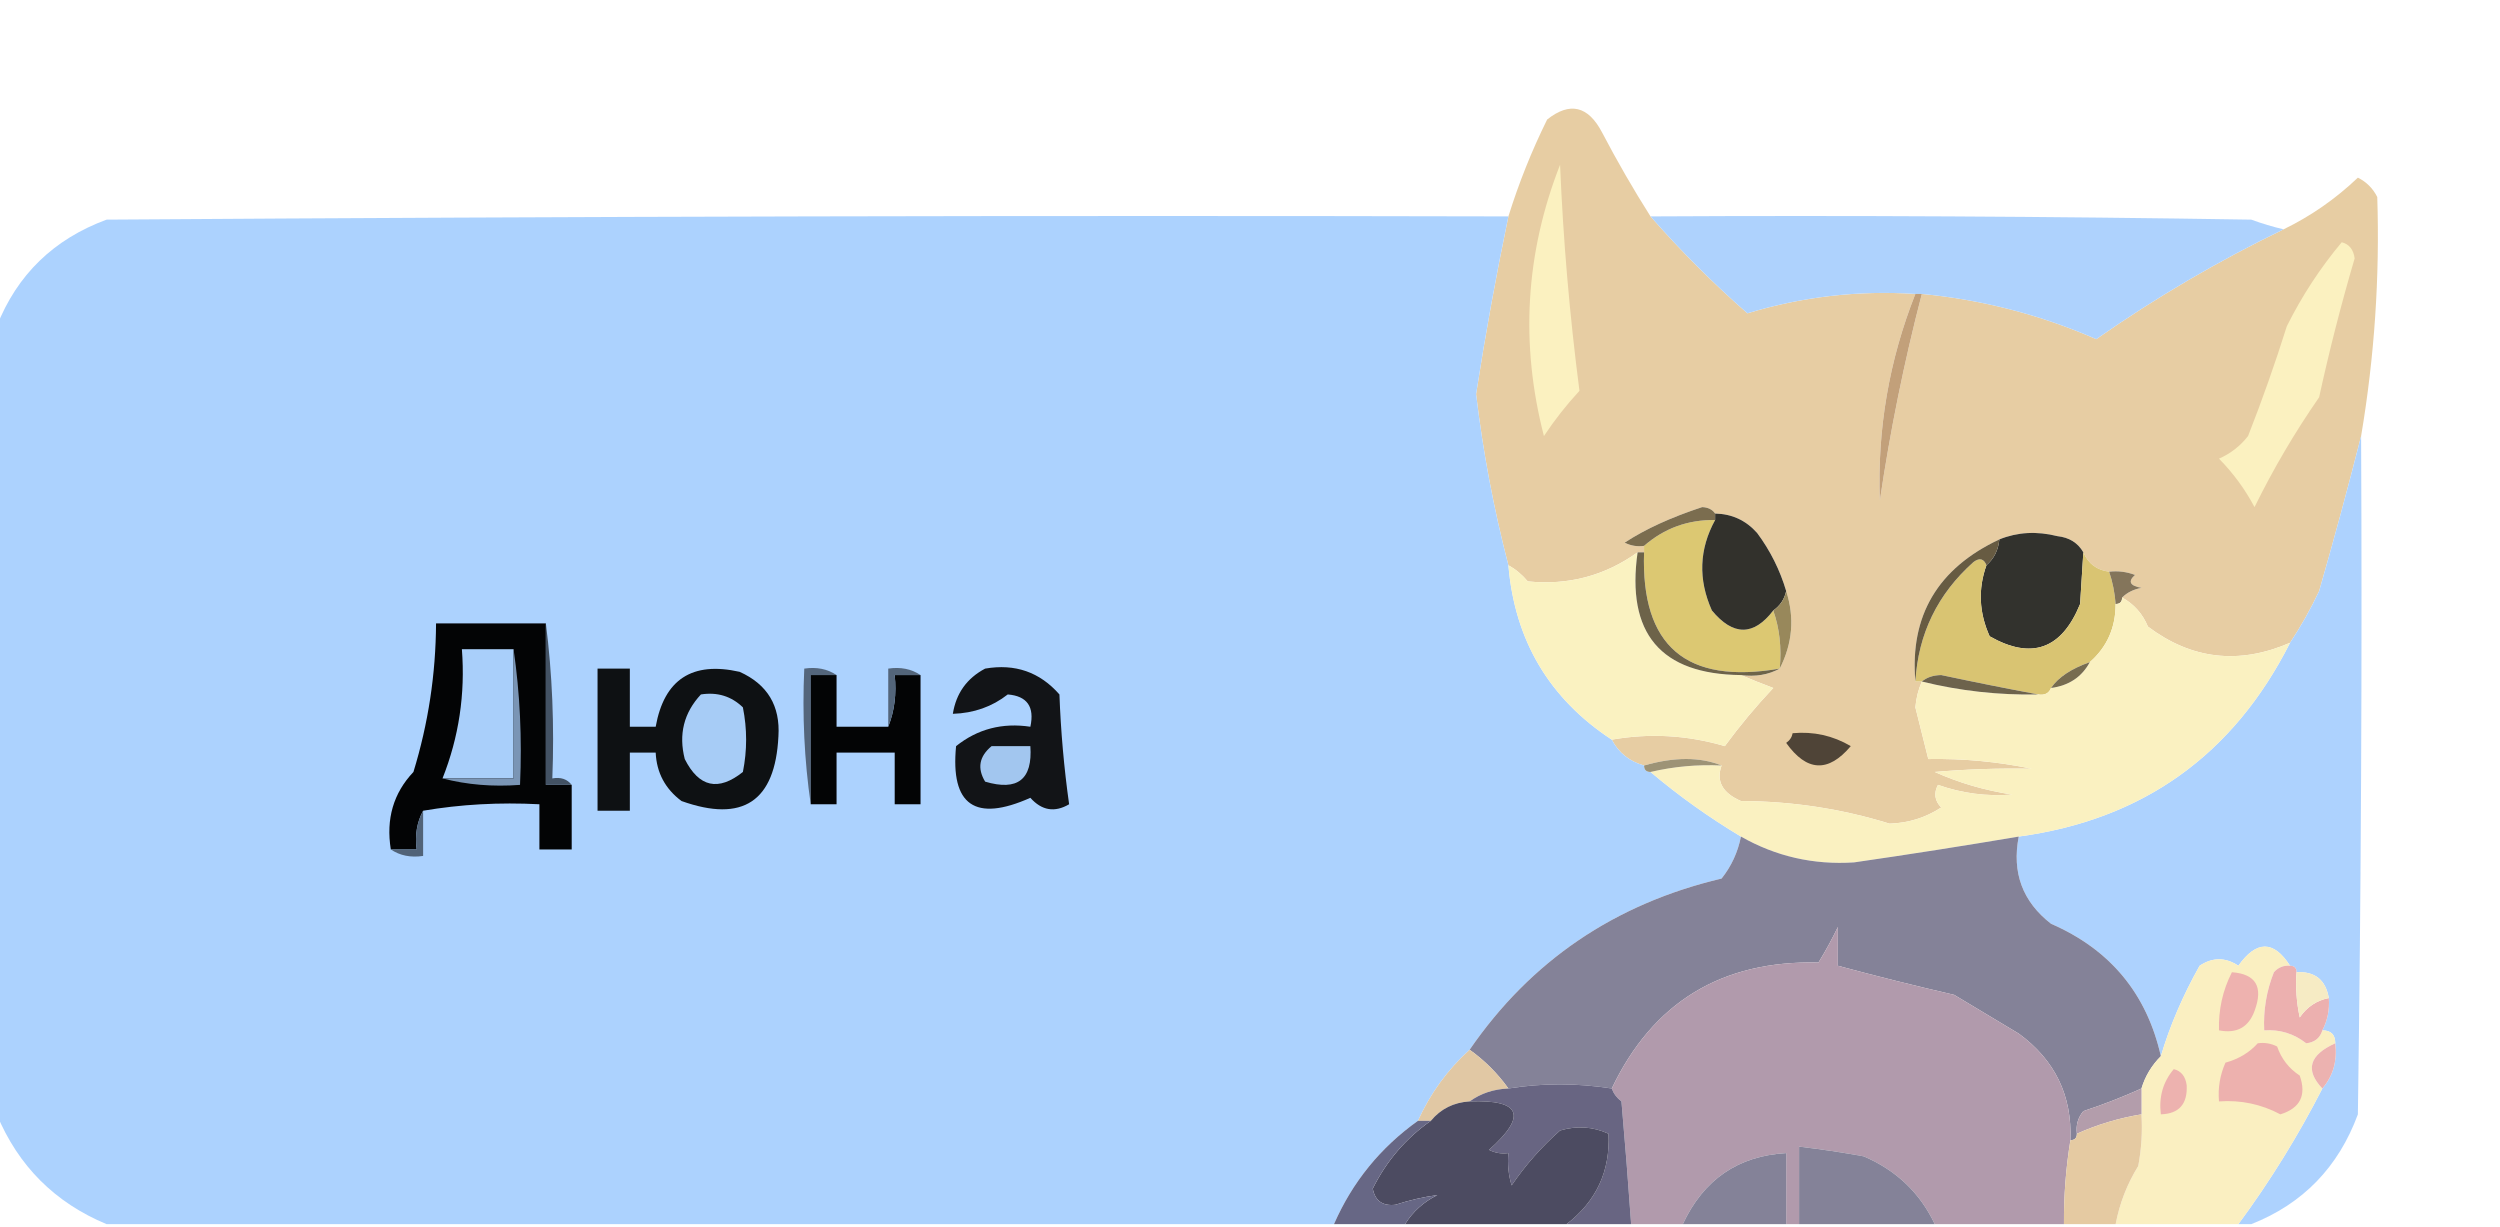 <?xml version="1.0" encoding="UTF-8"?>
<!DOCTYPE svg PUBLIC "-//W3C//DTD SVG 1.1//EN" "http://www.w3.org/Graphics/SVG/1.1/DTD/svg11.dtd">
<svg xmlns="http://www.w3.org/2000/svg" version="1.1" width="387px" height="190px" style="shape-rendering:geometricPrecision; text-rendering:geometricPrecision; image-rendering:optimizeQuality; fill-rule:evenodd; clip-rule:evenodd" xmlns:xlink="http://www.w3.org/1999/xlink">
<g><path style="opacity:0.998" fill="#e7cda3" d="M 255.5,33.5 C 260.173,38.839 265.173,43.839 270.5,48.5C 278.956,45.928 287.623,44.928 296.5,45.5C 292.425,55.794 290.592,66.461 291,77.5C 292.594,66.698 294.76,56.031 297.5,45.5C 306.866,46.399 315.866,48.733 324.5,52.5C 333.731,46.052 343.398,40.386 353.5,35.5C 357.729,33.443 361.563,30.777 365,27.5C 366.333,28.167 367.333,29.167 368,30.5C 368.398,42.922 367.565,55.255 365.5,67.5C 363.493,75.413 361.327,83.413 359,91.5C 357.672,94.312 356.172,96.978 354.5,99.5C 346.616,102.931 339.282,102.097 332.5,97C 331.672,95.008 330.339,93.508 328.5,92.5C 329.263,91.732 330.263,91.232 331.5,91C 329.699,90.683 329.366,90.016 330.5,89C 329.207,88.51 327.873,88.343 326.5,88.5C 324.596,88.262 323.262,87.262 322.5,85.5C 321.653,84.034 320.32,83.2 318.5,83C 315.304,82.195 312.304,82.362 309.5,83.5C 299.957,87.986 295.623,95.32 296.5,105.5C 296.833,105.5 297.167,105.5 297.5,105.5C 296.957,106.742 296.623,108.075 296.5,109.5C 297.175,112.178 297.842,114.844 298.5,117.5C 303.887,117.405 309.22,117.905 314.5,119C 309.456,118.905 304.456,119.072 299.5,119.5C 303.277,121.193 307.277,122.36 311.5,123C 307.558,123.315 303.724,122.815 300,121.5C 299.316,122.784 299.483,123.951 300.5,125C 298.079,126.58 295.413,127.413 292.5,127.5C 285.041,125.193 277.374,124.026 269.5,124C 266.625,122.745 265.625,120.911 266.5,118.5C 263.185,117.158 259.185,117.158 254.5,118.5C 252.246,117.876 250.579,116.543 249.5,114.5C 255.373,113.461 261.207,113.794 267,115.5C 269.312,112.354 271.812,109.354 274.5,106.5C 272.709,105.83 271.042,105.163 269.5,104.5C 271.735,104.795 273.735,104.461 275.5,103.5C 277.489,99.598 277.823,95.598 276.5,91.5C 275.538,88.243 274.038,85.243 272,82.5C 270.266,80.549 268.099,79.549 265.5,79.5C 265.083,78.876 264.416,78.543 263.5,78.5C 258.677,80.082 254.677,81.915 251.5,84C 252.448,84.483 253.448,84.65 254.5,84.5C 254.5,84.833 254.5,85.167 254.5,85.5C 254.167,85.5 253.833,85.5 253.5,85.5C 248.417,89.138 242.751,90.638 236.5,90C 235.627,88.955 234.627,88.122 233.5,87.5C 231.233,78.801 229.566,69.968 228.5,61C 229.933,51.773 231.6,42.607 233.5,33.5C 235.11,28.336 237.11,23.336 239.5,18.5C 243.009,15.717 245.843,16.384 248,20.5C 250.356,24.997 252.856,29.33 255.5,33.5 Z"/></g>
<g><path style="opacity:1" fill="#fbf1c0" d="M 241.5,25.5 C 241.975,37.093 242.975,48.76 244.5,60.5C 242.476,62.69 240.643,65.023 239,67.5C 235.304,53.193 236.137,39.193 241.5,25.5 Z"/></g>
<g><path style="opacity:1" fill="#acd2fe" d="M 233.5,33.5 C 231.6,42.607 229.933,51.773 228.5,61C 229.566,69.968 231.233,78.801 233.5,87.5C 234.479,99.13 239.812,108.13 249.5,114.5C 250.579,116.543 252.246,117.876 254.5,118.5C 254.5,119.167 254.833,119.5 255.5,119.5C 259.865,123.189 264.531,126.522 269.5,129.5C 269.022,131.917 268.022,134.084 266.5,136C 249.956,139.915 236.956,148.749 227.5,162.5C 224.092,165.583 221.425,169.249 219.5,173.5C 213.688,177.644 209.355,182.977 206.5,189.5C 143.167,189.5 79.833,189.5 16.5,189.5C 8.5,186.167 2.833,180.5 -0.5,172.5C -0.5,131.833 -0.5,91.167 -0.5,50.5C 2.649,42.519 8.316,37.019 16.5,34C 88.833,33.5 161.166,33.333 233.5,33.5 Z"/></g>
<g><path style="opacity:0.998" fill="#aed2fd" d="M 255.5,33.5 C 286.502,33.333 317.502,33.5 348.5,34C 350.154,34.608 351.821,35.108 353.5,35.5C 343.398,40.386 333.731,46.052 324.5,52.5C 315.866,48.733 306.866,46.399 297.5,45.5C 297.167,45.5 296.833,45.5 296.5,45.5C 287.623,44.928 278.956,45.928 270.5,48.5C 265.173,43.839 260.173,38.839 255.5,33.5 Z"/></g>
<g><path style="opacity:1" fill="#fbf1c0" d="M 362.5,37.5 C 363.649,37.791 364.316,38.624 364.5,40C 362.416,47.084 360.582,54.251 359,61.5C 355.236,66.927 351.903,72.593 349,78.5C 347.533,75.734 345.7,73.234 343.5,71C 345.286,70.216 346.786,69.049 348,67.5C 350.201,61.898 352.201,56.231 354,50.5C 356.346,45.796 359.18,41.463 362.5,37.5 Z"/></g>
<g><path style="opacity:1" fill="#c2a07a" d="M 296.5,45.5 C 296.833,45.5 297.167,45.5 297.5,45.5C 294.76,56.031 292.594,66.698 291,77.5C 290.592,66.461 292.425,55.794 296.5,45.5 Z"/></g>
<g><path style="opacity:0.996" fill="#add2fe" d="M 365.5,67.5 C 365.667,102.502 365.5,137.502 365,172.5C 361.981,180.684 356.481,186.351 348.5,189.5C 347.833,189.5 347.167,189.5 346.5,189.5C 351.38,182.892 355.714,175.892 359.5,168.5C 361.163,166.562 361.829,164.228 361.5,161.5C 361.5,160.167 360.833,159.5 359.5,159.5C 360.301,157.958 360.634,156.292 360.5,154.5C 360.011,151.676 358.344,150.343 355.5,150.5C 355.5,149.833 355.167,149.5 354.5,149.5C 351.962,145.547 349.295,145.547 346.5,149.5C 344.5,148.167 342.5,148.167 340.5,149.5C 337.893,154.136 335.893,158.802 334.5,163.5C 332.321,153.817 326.655,146.984 317.5,143C 313.083,139.57 311.416,135.07 312.5,129.5C 331.714,126.885 345.714,116.885 354.5,99.5C 356.172,96.978 357.672,94.312 359,91.5C 361.327,83.413 363.493,75.413 365.5,67.5 Z"/></g>
<g><path style="opacity:1" fill="#dcc872" d="M 265.5,80.5 C 263.021,85.029 262.855,89.696 265,94.5C 268.294,98.473 271.46,98.473 274.5,94.5C 275.477,97.287 275.81,100.287 275.5,103.5C 261.011,106.001 254.011,100.001 254.5,85.5C 254.5,85.167 254.5,84.833 254.5,84.5C 257.634,81.769 261.301,80.436 265.5,80.5 Z"/></g>
<g><path style="opacity:1" fill="#32312c" d="M 265.5,79.5 C 268.099,79.549 270.266,80.549 272,82.5C 274.038,85.243 275.538,88.243 276.5,91.5C 276.218,92.778 275.551,93.778 274.5,94.5C 271.46,98.473 268.294,98.473 265,94.5C 262.855,89.696 263.021,85.029 265.5,80.5C 265.5,80.167 265.5,79.833 265.5,79.5 Z"/></g>
<g><path style="opacity:1" fill="#7b6d4f" d="M 265.5,79.5 C 265.5,79.833 265.5,80.167 265.5,80.5C 261.301,80.436 257.634,81.769 254.5,84.5C 253.448,84.65 252.448,84.483 251.5,84C 254.677,81.915 258.677,80.082 263.5,78.5C 264.416,78.543 265.083,78.876 265.5,79.5 Z"/></g>
<g><path style="opacity:1" fill="#32322d" d="M 322.5,85.5 C 322.352,87.934 322.186,90.6 322,93.5C 319.146,100.516 314.48,102.182 308,98.5C 306.353,94.843 306.187,91.177 307.5,87.5C 308.674,86.486 309.34,85.153 309.5,83.5C 312.304,82.362 315.304,82.195 318.5,83C 320.32,83.2 321.653,84.034 322.5,85.5 Z"/></g>
<g><path style="opacity:1" fill="#faf2c1" d="M 253.5,85.5 C 251.724,98.045 257.057,104.378 269.5,104.5C 271.042,105.163 272.709,105.83 274.5,106.5C 271.812,109.354 269.312,112.354 267,115.5C 261.207,113.794 255.373,113.461 249.5,114.5C 239.812,108.13 234.479,99.13 233.5,87.5C 234.627,88.122 235.627,88.955 236.5,90C 242.751,90.638 248.417,89.138 253.5,85.5 Z"/></g>
<g><path style="opacity:1" fill="#d9c472" d="M 322.5,85.5 C 323.262,87.262 324.596,88.262 326.5,88.5C 327.038,90.117 327.371,91.784 327.5,93.5C 327.498,97.165 326.165,100.165 323.5,102.5C 320.611,103.525 318.611,104.859 317.5,106.5C 317.158,107.338 316.492,107.672 315.5,107.5C 310.623,106.589 305.623,105.589 300.5,104.5C 299.274,104.52 298.274,104.853 297.5,105.5C 297.167,105.5 296.833,105.5 296.5,105.5C 296.94,98.118 299.94,91.952 305.5,87C 306.437,86.308 307.103,86.475 307.5,87.5C 306.187,91.177 306.353,94.843 308,98.5C 314.48,102.182 319.146,100.516 322,93.5C 322.186,90.6 322.352,87.934 322.5,85.5 Z"/></g>
<g><path style="opacity:1" fill="#84755b" d="M 326.5,88.5 C 327.873,88.343 329.207,88.51 330.5,89C 329.366,90.016 329.699,90.683 331.5,91C 330.263,91.232 329.263,91.732 328.5,92.5C 328.5,93.167 328.167,93.5 327.5,93.5C 327.371,91.784 327.038,90.117 326.5,88.5 Z"/></g>
<g><path style="opacity:1" fill="#faf1c1" d="M 328.5,92.5 C 330.339,93.508 331.672,95.008 332.5,97C 339.282,102.097 346.616,102.931 354.5,99.5C 345.714,116.885 331.714,126.885 312.5,129.5C 304.022,130.936 295.522,132.269 287,133.5C 280.737,133.909 274.903,132.576 269.5,129.5C 264.531,126.522 259.865,123.189 255.5,119.5C 259.099,118.656 262.766,118.323 266.5,118.5C 265.625,120.911 266.625,122.745 269.5,124C 277.374,124.026 285.041,125.193 292.5,127.5C 295.413,127.413 298.079,126.58 300.5,125C 299.483,123.951 299.316,122.784 300,121.5C 303.724,122.815 307.558,123.315 311.5,123C 307.277,122.36 303.277,121.193 299.5,119.5C 304.456,119.072 309.456,118.905 314.5,119C 309.22,117.905 303.887,117.405 298.5,117.5C 297.842,114.844 297.175,112.178 296.5,109.5C 296.623,108.075 296.957,106.742 297.5,105.5C 303.391,106.956 309.391,107.623 315.5,107.5C 316.492,107.672 317.158,107.338 317.5,106.5C 320.267,106.13 322.267,104.796 323.5,102.5C 326.165,100.165 327.498,97.165 327.5,93.5C 328.167,93.5 328.5,93.167 328.5,92.5 Z"/></g>
<g><path style="opacity:1" fill="#675b42" d="M 309.5,83.5 C 309.34,85.153 308.674,86.486 307.5,87.5C 307.103,86.475 306.437,86.308 305.5,87C 299.94,91.952 296.94,98.118 296.5,105.5C 295.623,95.32 299.957,87.986 309.5,83.5 Z"/></g>
<g><path style="opacity:1" fill="#030405" d="M 84.5,96.5 C 84.5,104.833 84.5,113.167 84.5,121.5C 85.833,121.5 87.167,121.5 88.5,121.5C 88.5,124.833 88.5,128.167 88.5,131.5C 86.833,131.5 85.167,131.5 83.5,131.5C 83.5,129.167 83.5,126.833 83.5,124.5C 77.31,124.177 71.31,124.51 65.5,125.5C 64.539,127.265 64.205,129.265 64.5,131.5C 63.167,131.5 61.833,131.5 60.5,131.5C 59.732,126.779 60.898,122.779 64,119.5C 66.295,112.021 67.461,104.354 67.5,96.5C 73.167,96.5 78.833,96.5 84.5,96.5 Z"/></g>
<g><path style="opacity:1" fill="#435264" d="M 84.5,96.5 C 85.492,104.316 85.826,112.316 85.5,120.5C 86.791,120.263 87.791,120.596 88.5,121.5C 87.167,121.5 85.833,121.5 84.5,121.5C 84.5,113.167 84.5,104.833 84.5,96.5 Z"/></g>
<g><path style="opacity:1" fill="#98885b" d="M 276.5,91.5 C 277.823,95.598 277.489,99.598 275.5,103.5C 275.81,100.287 275.477,97.287 274.5,94.5C 275.551,93.778 276.218,92.778 276.5,91.5 Z"/></g>
<g><path style="opacity:1" fill="#6d6349" d="M 253.5,85.5 C 253.833,85.5 254.167,85.5 254.5,85.5C 254.011,100.001 261.011,106.001 275.5,103.5C 273.735,104.461 271.735,104.795 269.5,104.5C 257.057,104.378 251.724,98.045 253.5,85.5 Z"/></g>
<g><path style="opacity:1" fill="#a9cffa" d="M 79.5,100.5 C 79.5,107.167 79.5,113.833 79.5,120.5C 75.833,120.5 72.167,120.5 68.5,120.5C 71.035,114.111 72.035,107.444 71.5,100.5C 74.167,100.5 76.833,100.5 79.5,100.5 Z"/></g>
<g><path style="opacity:1" fill="#7a95b5" d="M 79.5,100.5 C 80.491,107.313 80.825,114.313 80.5,121.5C 76.298,121.817 72.298,121.483 68.5,120.5C 72.167,120.5 75.833,120.5 79.5,120.5C 79.5,113.833 79.5,107.167 79.5,100.5 Z"/></g>
<g><path style="opacity:1" fill="#0e1113" d="M 92.5,103.5 C 94.167,103.5 95.833,103.5 97.5,103.5C 97.5,106.5 97.5,109.5 97.5,112.5C 98.833,112.5 100.167,112.5 101.5,112.5C 102.81,105.173 107.143,102.339 114.5,104C 118.802,105.935 120.802,109.268 120.5,114C 119.999,124.058 114.999,127.391 105.5,124C 102.976,122.117 101.642,119.617 101.5,116.5C 100.167,116.5 98.833,116.5 97.5,116.5C 97.5,119.5 97.5,122.5 97.5,125.5C 95.833,125.5 94.167,125.5 92.5,125.5C 92.5,118.167 92.5,110.833 92.5,103.5 Z"/></g>
<g><path style="opacity:1" fill="#121417" d="M 152.5,103.5 C 157.126,102.7 160.96,104.034 164,107.5C 164.211,113.218 164.711,118.885 165.5,124.5C 163.264,125.812 161.264,125.479 159.5,123.5C 150.948,127.319 147.115,124.652 148,115.5C 151.327,112.846 155.161,111.846 159.5,112.5C 160.17,109.41 159.003,107.743 156,107.5C 153.58,109.398 150.746,110.398 147.5,110.5C 148.002,107.331 149.669,104.998 152.5,103.5 Z"/></g>
<g><path style="opacity:1" fill="#54667c" d="M 129.5,104.5 C 128.167,104.5 126.833,104.5 125.5,104.5C 125.5,111.167 125.5,117.833 125.5,124.5C 124.509,117.687 124.175,110.687 124.5,103.5C 126.415,103.216 128.081,103.549 129.5,104.5 Z"/></g>
<g><path style="opacity:1" fill="#030405" d="M 129.5,104.5 C 129.5,107.167 129.5,109.833 129.5,112.5C 132.167,112.5 134.833,112.5 137.5,112.5C 138.473,110.052 138.806,107.385 138.5,104.5C 139.833,104.5 141.167,104.5 142.5,104.5C 142.5,111.167 142.5,117.833 142.5,124.5C 141.167,124.5 139.833,124.5 138.5,124.5C 138.5,121.833 138.5,119.167 138.5,116.5C 135.5,116.5 132.5,116.5 129.5,116.5C 129.5,119.167 129.5,121.833 129.5,124.5C 128.167,124.5 126.833,124.5 125.5,124.5C 125.5,117.833 125.5,111.167 125.5,104.5C 126.833,104.5 128.167,104.5 129.5,104.5 Z"/></g>
<g><path style="opacity:1" fill="#53657a" d="M 142.5,104.5 C 141.167,104.5 139.833,104.5 138.5,104.5C 138.806,107.385 138.473,110.052 137.5,112.5C 137.5,109.5 137.5,106.5 137.5,103.5C 139.415,103.216 141.081,103.549 142.5,104.5 Z"/></g>
<g><path style="opacity:1" fill="#776c50" d="M 323.5,102.5 C 322.267,104.796 320.267,106.13 317.5,106.5C 318.611,104.859 320.611,103.525 323.5,102.5 Z"/></g>
<g><path style="opacity:1" fill="#6d634c" d="M 297.5,105.5 C 298.274,104.853 299.274,104.52 300.5,104.5C 305.623,105.589 310.623,106.589 315.5,107.5C 309.391,107.623 303.391,106.956 297.5,105.5 Z"/></g>
<g><path style="opacity:1" fill="#a7ccf6" d="M 108.5,107.5 C 111.044,107.104 113.211,107.771 115,109.5C 115.667,112.833 115.667,116.167 115,119.5C 111.195,122.539 108.195,121.872 106,117.5C 105.024,113.673 105.857,110.34 108.5,107.5 Z"/></g>
<g><path style="opacity:1" fill="#4f4437" d="M 277.5,113.5 C 280.734,113.205 283.734,113.871 286.5,115.5C 283.015,119.636 279.682,119.469 276.5,115C 277.056,114.617 277.389,114.117 277.5,113.5 Z"/></g>
<g><path style="opacity:1" fill="#a2c6ef" d="M 153.5,115.5 C 155.5,115.5 157.5,115.5 159.5,115.5C 159.864,120.659 157.53,122.492 152.5,121C 151.243,118.924 151.576,117.09 153.5,115.5 Z"/></g>
<g><path style="opacity:1" fill="#9d9376" d="M 266.5,118.5 C 262.766,118.323 259.099,118.656 255.5,119.5C 254.833,119.5 254.5,119.167 254.5,118.5C 259.185,117.158 263.185,117.158 266.5,118.5 Z"/></g>
<g><path style="opacity:1" fill="#516378" d="M 65.5,125.5 C 65.5,127.833 65.5,130.167 65.5,132.5C 63.585,132.784 61.919,132.451 60.5,131.5C 61.833,131.5 63.167,131.5 64.5,131.5C 64.205,129.265 64.539,127.265 65.5,125.5 Z"/></g>
<g><path style="opacity:1" fill="#848298" d="M 269.5,129.5 C 274.903,132.576 280.737,133.909 287,133.5C 295.522,132.269 304.022,130.936 312.5,129.5C 311.416,135.07 313.083,139.57 317.5,143C 326.655,146.984 332.321,153.817 334.5,163.5C 333.075,164.922 332.075,166.589 331.5,168.5C 328.588,169.815 325.588,170.982 322.5,172C 321.663,173.011 321.33,174.178 321.5,175.5C 321.5,176.167 321.167,176.5 320.5,176.5C 320.776,169.599 318.109,164.099 312.5,160C 309.167,158 305.833,156 302.5,154C 296.457,152.605 290.457,151.105 284.5,149.5C 284.5,147.5 284.5,145.5 284.5,143.5C 283.594,145.386 282.594,147.22 281.5,149C 266.528,148.644 255.862,155.144 249.5,168.5C 244.094,167.649 238.761,167.649 233.5,168.5C 231.833,166.167 229.833,164.167 227.5,162.5C 236.956,148.749 249.956,139.915 266.5,136C 268.022,134.084 269.022,131.917 269.5,129.5 Z"/></g>
<g><path style="opacity:1" fill="#faefc1" d="M 354.5,149.5 C 353.504,149.414 352.671,149.748 352,150.5C 350.851,153.393 350.351,156.393 350.5,159.5C 352.912,159.331 355.079,159.997 357,161.5C 358.301,161.361 359.134,160.695 359.5,159.5C 360.833,159.5 361.5,160.167 361.5,161.5C 357.463,163.316 356.796,165.649 359.5,168.5C 355.714,175.892 351.38,182.892 346.5,189.5C 340.167,189.5 333.833,189.5 327.5,189.5C 328.111,186.279 329.278,183.279 331,180.5C 331.497,177.854 331.664,175.187 331.5,172.5C 331.5,171.167 331.5,169.833 331.5,168.5C 332.075,166.589 333.075,164.922 334.5,163.5C 335.893,158.802 337.893,154.136 340.5,149.5C 342.5,148.167 344.5,148.167 346.5,149.5C 349.295,145.547 351.962,145.547 354.5,149.5 Z"/></g>
<g><path style="opacity:1" fill="#b19aac" d="M 320.5,176.5 C 319.8,180.798 319.467,185.131 319.5,189.5C 312.833,189.5 306.167,189.5 299.5,189.5C 297.218,184.667 293.551,181.167 288.5,179C 285.173,178.39 281.839,177.89 278.5,177.5C 278.5,181.5 278.5,185.5 278.5,189.5C 277.833,189.5 277.167,189.5 276.5,189.5C 276.5,185.833 276.5,182.167 276.5,178.5C 269.05,178.93 263.717,182.597 260.5,189.5C 257.833,189.5 255.167,189.5 252.5,189.5C 252.056,183.168 251.556,176.835 251,170.5C 250.283,169.956 249.783,169.289 249.5,168.5C 255.862,155.144 266.528,148.644 281.5,149C 282.594,147.22 283.594,145.386 284.5,143.5C 284.5,145.5 284.5,147.5 284.5,149.5C 290.457,151.105 296.457,152.605 302.5,154C 305.833,156 309.167,158 312.5,160C 318.109,164.099 320.776,169.599 320.5,176.5 Z"/></g>
<g><path style="opacity:1" fill="#ecb0af" d="M 354.5,149.5 C 355.167,149.5 355.5,149.833 355.5,150.5C 355.337,152.857 355.503,155.19 356,157.5C 357.129,155.859 358.629,154.859 360.5,154.5C 360.634,156.292 360.301,157.958 359.5,159.5C 359.134,160.695 358.301,161.361 357,161.5C 355.079,159.997 352.912,159.331 350.5,159.5C 350.351,156.393 350.851,153.393 352,150.5C 352.671,149.748 353.504,149.414 354.5,149.5 Z"/></g>
<g><path style="opacity:1" fill="#eeb2af" d="M 345.5,150.5 C 349.225,150.78 350.392,152.78 349,156.5C 348.072,159.035 346.238,160.035 343.5,159.5C 343.405,156.308 344.071,153.308 345.5,150.5 Z"/></g>
<g><path style="opacity:1" fill="#f6ebc4" d="M 355.5,150.5 C 358.344,150.343 360.011,151.676 360.5,154.5C 358.629,154.859 357.129,155.859 356,157.5C 355.503,155.19 355.337,152.857 355.5,150.5 Z"/></g>
<g><path style="opacity:1" fill="#e1c8a4" d="M 227.5,162.5 C 229.833,164.167 231.833,166.167 233.5,168.5C 231.214,168.595 229.214,169.262 227.5,170.5C 225.03,170.654 223.03,171.654 221.5,173.5C 220.833,173.5 220.167,173.5 219.5,173.5C 221.425,169.249 224.092,165.583 227.5,162.5 Z"/></g>
<g><path style="opacity:1" fill="#edb1ae" d="M 349.5,161.5 C 350.552,161.351 351.552,161.517 352.5,162C 353.158,163.905 354.325,165.405 356,166.5C 357.072,169.553 356.072,171.553 353,172.5C 350.032,170.922 346.865,170.255 343.5,170.5C 343.318,168.409 343.652,166.409 344.5,164.5C 346.544,163.935 348.21,162.935 349.5,161.5 Z"/></g>
<g><path style="opacity:1" fill="#ecb2b0" d="M 361.5,161.5 C 361.829,164.228 361.163,166.562 359.5,168.5C 356.796,165.649 357.463,163.316 361.5,161.5 Z"/></g>
<g><path style="opacity:1" fill="#edb2af" d="M 336.5,165.5 C 337.649,165.791 338.316,166.624 338.5,168C 338.642,170.912 337.309,172.412 334.5,172.5C 334.166,169.812 334.832,167.479 336.5,165.5 Z"/></g>
<g><path style="opacity:1" fill="#686582" d="M 249.5,168.5 C 249.783,169.289 250.283,169.956 251,170.5C 251.556,176.835 252.056,183.168 252.5,189.5C 249.167,189.5 245.833,189.5 242.5,189.5C 247.104,185.959 249.271,181.292 249,175.5C 246.599,174.398 244.099,174.231 241.5,175C 238.628,177.537 236.128,180.37 234,183.5C 233.506,181.866 233.34,180.199 233.5,178.5C 232.448,178.649 231.448,178.483 230.5,178C 236.455,172.699 235.455,170.199 227.5,170.5C 229.214,169.262 231.214,168.595 233.5,168.5C 238.761,167.649 244.094,167.649 249.5,168.5 Z"/></g>
<g><path style="opacity:1" fill="#b39dab" d="M 331.5,168.5 C 331.5,169.833 331.5,171.167 331.5,172.5C 328.004,173.078 324.671,174.078 321.5,175.5C 321.33,174.178 321.663,173.011 322.5,172C 325.588,170.982 328.588,169.815 331.5,168.5 Z"/></g>
<g><path style="opacity:1" fill="#e5caa2" d="M 331.5,172.5 C 331.664,175.187 331.497,177.854 331,180.5C 329.278,183.279 328.111,186.279 327.5,189.5C 324.833,189.5 322.167,189.5 319.5,189.5C 319.467,185.131 319.8,180.798 320.5,176.5C 321.167,176.5 321.5,176.167 321.5,175.5C 324.671,174.078 328.004,173.078 331.5,172.5 Z"/></g>
<g><path style="opacity:1" fill="#4c4b61" d="M 227.5,170.5 C 235.455,170.199 236.455,172.699 230.5,178C 231.448,178.483 232.448,178.649 233.5,178.5C 233.34,180.199 233.506,181.866 234,183.5C 236.128,180.37 238.628,177.537 241.5,175C 244.099,174.231 246.599,174.398 249,175.5C 249.271,181.292 247.104,185.959 242.5,189.5C 234.167,189.5 225.833,189.5 217.5,189.5C 218.716,187.549 220.382,186.049 222.5,185C 220.384,185.282 218.217,185.782 216,186.5C 214.029,186.719 212.862,185.885 212.5,184C 214.632,179.705 217.632,176.205 221.5,173.5C 223.03,171.654 225.03,170.654 227.5,170.5 Z"/></g>
<g><path style="opacity:1" fill="#848298" d="M 276.5,189.5 C 271.167,189.5 265.833,189.5 260.5,189.5C 263.717,182.597 269.05,178.93 276.5,178.5C 276.5,182.167 276.5,185.833 276.5,189.5 Z"/></g>
<g><path style="opacity:1" fill="#848298" d="M 299.5,189.5 C 292.5,189.5 285.5,189.5 278.5,189.5C 278.5,185.5 278.5,181.5 278.5,177.5C 281.839,177.89 285.173,178.39 288.5,179C 293.551,181.167 297.218,184.667 299.5,189.5 Z"/></g>
<g><path style="opacity:1" fill="#676785" d="M 219.5,173.5 C 220.167,173.5 220.833,173.5 221.5,173.5C 217.632,176.205 214.632,179.705 212.5,184C 212.862,185.885 214.029,186.719 216,186.5C 218.217,185.782 220.384,185.282 222.5,185C 220.382,186.049 218.716,187.549 217.5,189.5C 213.833,189.5 210.167,189.5 206.5,189.5C 209.355,182.977 213.688,177.644 219.5,173.5 Z"/></g>
</svg>
